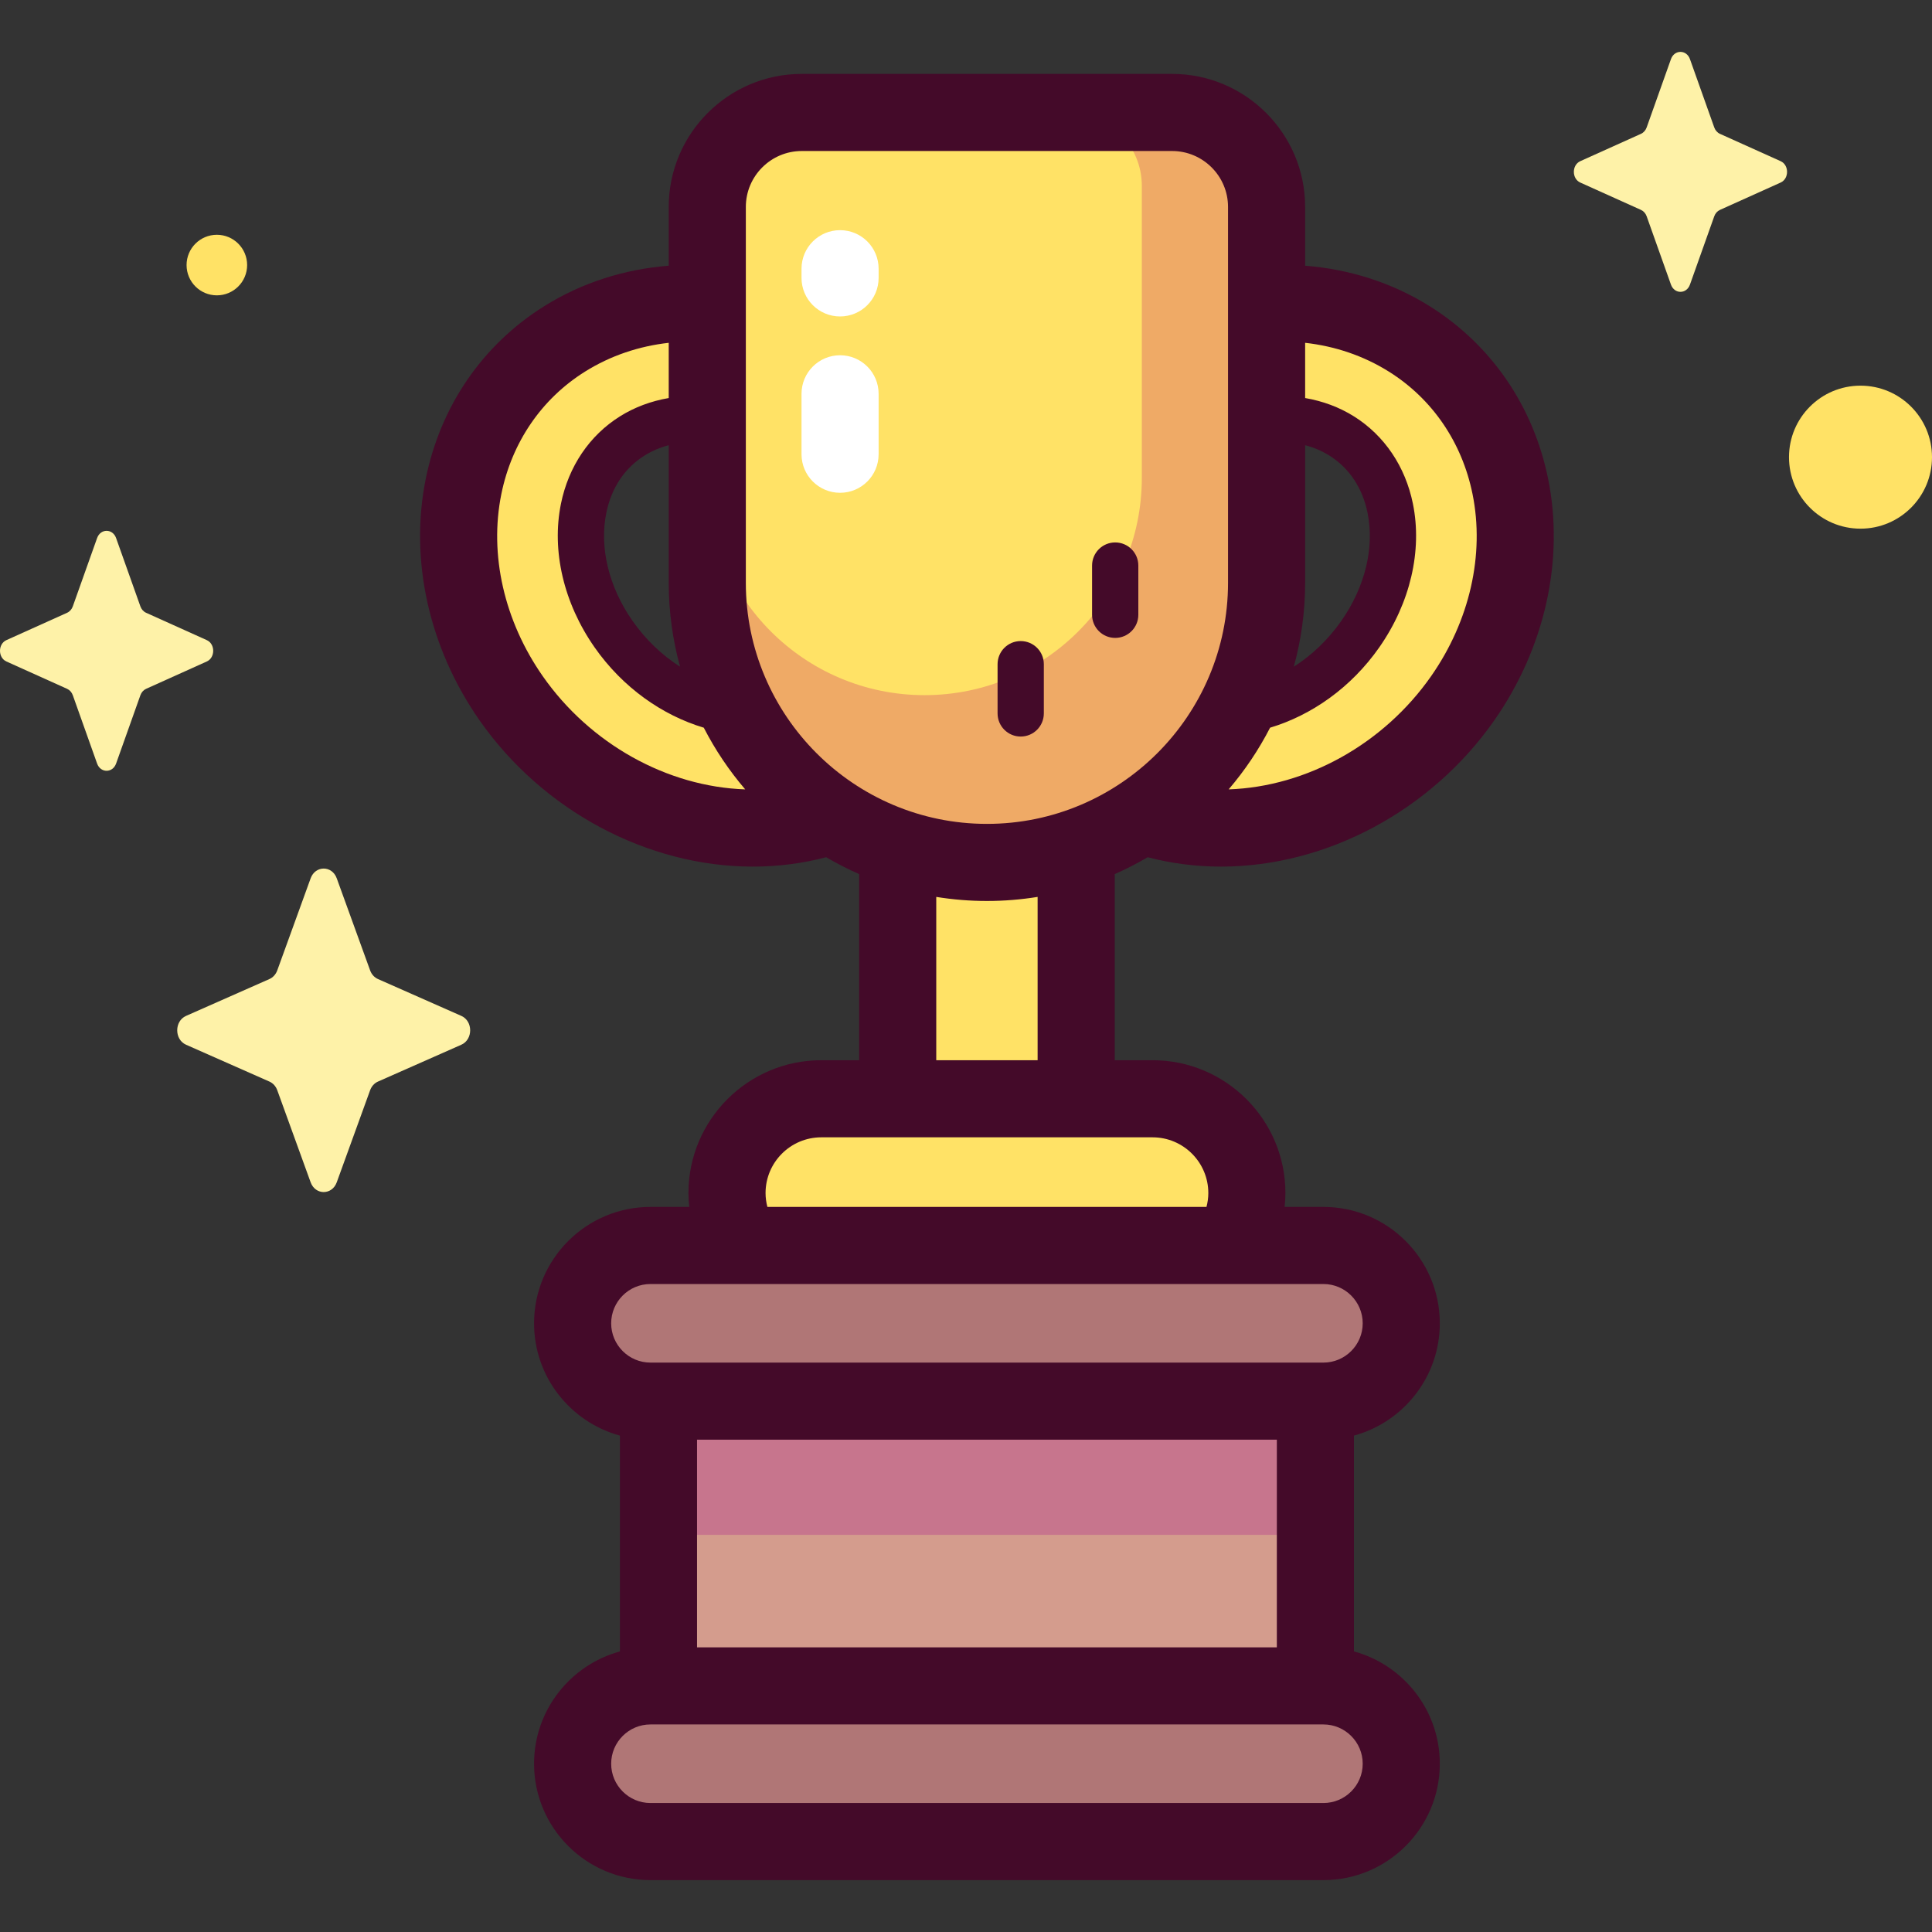 <svg id="Capa_1" enable-background="new 0 0 512 512" height="512" viewBox="0 0 512 512" width="512" xmlns="http://www.w3.org/2000/svg"><rect x="0" y="0" width="512" height="512" fill="#333333" stroke="none"/><g><g><g fill="#ffe266"><path d="m247.617 114.715c-.001 0-.001-.001 0 0-23.136-33.106-67.113-44.263-98.035-24.875-30.92 19.39-37.256 62.098-14.121 95.204 15.432 22.083 40.136 34.401 64.054 34.401 11.939 0 23.684-3.07 33.979-9.527 30.921-19.39 37.257-62.098 14.123-95.203zm-32.081 69.505c-15.964 10.011-39.716 2.748-52.947-16.188-13.233-18.936-11.011-42.485 4.951-52.495 4.867-3.051 10.455-4.497 16.251-4.497 13.214 0 27.499 7.522 36.697 20.686l-.001-.001c13.233 18.936 11.012 42.485-4.951 52.495z"/><path d="m373.514 89.84c-30.922-19.388-74.899-8.231-98.034 24.874 0 0 0 .001-.001.001-23.133 33.105-16.798 75.814 14.122 95.202 10.296 6.457 22.04 9.527 33.979 9.527 23.919 0 48.622-12.317 64.055-34.401 23.134-33.105 16.799-75.814-14.121-95.203zm-13.008 78.192c-13.231 18.935-36.983 26.199-52.947 16.188-15.963-10.01-18.184-33.559-4.952-52.494l-.001.001c9.199-13.164 23.483-20.686 36.697-20.686 5.796 0 11.384 1.446 16.251 4.497 15.964 10.009 18.185 33.558 4.952 52.494z"/><path d="m237.901 205.243h47.295v135.322h-47.295z"/><path d="m305.447 291.185h-87.797c-13.799 0-24.986 11.187-24.986 24.986 0 13.799 11.187 24.986 24.986 24.986h87.797c13.799 0 24.986-11.186 24.986-24.986-.001-13.799-11.187-24.986-24.986-24.986z"/><path d="m261.548 228.554c-40.93 0-74.11-33.18-74.11-74.11v-99.607c0-13.827 11.209-25.035 25.035-25.035h98.149c13.827 0 25.035 11.209 25.035 25.035v99.607c.001 40.93-33.179 74.11-74.109 74.11z"/></g><path d="m310.623 29.802h-27.478c10.742 0 19.451 8.708 19.451 19.451v77.389c0 31.799-25.779 57.579-57.579 57.579-31.8 0-57.579-25.779-57.579-57.579v27.803c0 40.93 33.18 74.11 74.11 74.11 40.93 0 74.11-33.18 74.11-74.11v-99.608c0-13.827-11.209-25.035-25.035-25.035z" fill="#efaa66"/><path d="m174.505 359.549h174.086v102.02h-174.086z" fill="#d49c8d"/><path d="m350.719 488.033h-178.342c-11.393 0-20.628-9.235-20.628-20.628 0-11.392 9.235-20.628 20.628-20.628h178.343c11.392 0 20.628 9.236 20.628 20.628-.001 11.393-9.236 20.628-20.629 20.628z" fill="#b07676"/><path d="m350.719 371.317h-178.342c-11.393 0-20.628-9.236-20.628-20.628 0-11.393 9.235-20.628 20.628-20.628h178.343c11.392 0 20.628 9.235 20.628 20.628-.001 11.393-9.236 20.628-20.629 20.628z" fill="#b07676"/><path d="m172.377 371.317h176.214v35.436h-176.214z" fill="#c7758d"/></g><g><g fill="#440a29"><path d="m410.259 126.854c-3.908-19.237-15.03-35.456-31.318-45.671-10.123-6.347-21.446-9.85-33.067-10.766v-15.58c0-19.438-15.814-35.252-35.252-35.252h-98.149c-19.439 0-35.253 15.814-35.253 35.252v15.578c-11.62.918-22.943 4.421-33.066 10.768-16.288 10.214-27.41 26.433-31.318 45.67-4.366 21.494.828 44.836 14.248 64.043 16.71 23.911 44.463 38.764 72.429 38.764 6.657 0 13.184-.845 19.431-2.486 2.813 1.654 5.729 3.149 8.737 4.474v49.321h-10.031c-19.411 0-35.203 15.792-35.203 35.203 0 1.243.089 2.464.216 3.674h-10.286c-17.008 0-30.845 13.836-30.845 30.845 0 14.21 9.66 26.198 22.756 29.761v57.194c-13.096 3.563-22.756 15.552-22.756 29.761 0 17.008 13.837 30.845 30.845 30.845h178.343c17.008 0 30.845-13.837 30.845-30.845 0-14.21-9.66-26.198-22.756-29.761v-57.194c13.096-3.563 22.756-15.551 22.756-29.761 0-17.008-13.836-30.845-30.845-30.845h-10.286c.128-1.209.216-2.43.216-3.674 0-19.411-15.792-35.203-35.203-35.203h-10.034v-49.321c3.008-1.325 5.923-2.82 8.735-4.473 6.248 1.64 12.775 2.485 19.433 2.485 27.966 0 55.719-14.853 72.43-38.765 13.42-19.206 18.614-42.547 14.248-64.041zm-64.385-8.869c2.294.595 4.445 1.505 6.424 2.746 5.274 3.307 8.774 8.565 10.123 15.202 1.866 9.187-.664 19.606-6.94 28.589-3.526 5.046-7.881 9.145-12.605 12.162 1.941-7.091 2.998-14.542 2.998-22.24zm-148.22-63.148c0-8.17 6.648-14.818 14.819-14.818h98.149c8.17 0 14.818 6.648 14.818 14.818v99.607c0 35.231-28.663 63.893-63.893 63.893s-63.893-28.663-63.893-63.893zm-17.437 121.838c-4.722-3.017-9.078-7.11-12.603-12.153-6.276-8.983-8.805-19.403-6.939-28.59 1.349-6.638 4.849-11.894 10.121-15.2 1.98-1.241 4.131-2.152 6.425-2.746v36.458c0 7.694 1.056 15.143 2.996 22.231zm-36.381 2.517c-10.232-14.642-14.231-32.236-10.974-48.271 2.783-13.699 10.649-25.216 22.148-32.426 6.811-4.27 14.381-6.771 22.21-7.648v14.637c-4.657.797-9.052 2.424-12.938 4.86-8.071 5.06-13.619 13.282-15.623 23.147-2.531 12.462.714 26.331 8.905 38.052 7.466 10.685 17.974 18.02 28.947 21.303 3.023 5.883 6.713 11.363 10.977 16.345-20.71-.698-41.114-12.058-53.652-29.999zm40.886 257.369v-55.027h153.653v55.027zm165.997 41.256h-178.342c-5.741 0-10.411-4.67-10.411-10.411s4.67-10.411 10.411-10.411h178.343c5.741 0 10.411 4.67 10.411 10.411 0 5.74-4.671 10.411-10.412 10.411zm10.412-127.127c0 5.741-4.67 10.411-10.411 10.411h-178.343c-5.741 0-10.411-4.67-10.411-10.411s4.67-10.411 10.411-10.411h178.343c5.74-.001 10.411 4.67 10.411 10.411zm-40.915-34.519c0 1.271-.18 2.497-.485 3.674h-116.366c-.305-1.176-.485-2.403-.485-3.674 0-8.143 6.626-14.769 14.769-14.769h87.797c8.144 0 14.77 6.626 14.77 14.769zm-45.237-35.203h-26.862v-43.279c4.376.703 8.859 1.081 13.43 1.081 4.572 0 9.055-.378 13.431-1.081v43.279zm104.282-101.777c-12.539 17.942-32.945 29.301-53.655 30.001 4.264-4.982 7.955-10.463 10.978-16.346 10.973-3.284 21.482-10.619 28.947-21.302 8.19-11.72 11.436-25.59 8.906-38.051-2.004-9.866-7.553-18.087-15.625-23.149-3.884-2.435-8.279-4.062-12.936-4.859v-14.637c7.829.877 15.401 3.377 22.211 7.647 11.5 7.212 19.366 18.728 22.148 32.427 3.256 16.035-.743 33.629-10.974 48.269z"/><path d="m270.497 195.193c3.385 0 6.13-2.745 6.13-6.13v-13.044c0-3.385-2.745-6.13-6.13-6.13s-6.13 2.745-6.13 6.13v13.044c0 3.385 2.745 6.13 6.13 6.13z"/><path d="m295.54 169.053c3.385 0 6.13-2.745 6.13-6.13v-13.044c0-3.385-2.745-6.13-6.13-6.13s-6.13 2.745-6.13 6.13v13.044c0 3.386 2.745 6.13 6.13 6.13z"/></g><path d="m222.627 130.595c-5.642 0-10.217-4.575-10.217-10.217v-16.018c0-5.642 4.575-10.217 10.217-10.217s10.217 4.574 10.217 10.217v16.018c0 5.643-4.575 10.217-10.217 10.217z" fill="#fff"/><path d="m222.627 83.866c-5.642 0-10.217-4.575-10.217-10.217v-2.437c0-5.642 4.575-10.217 10.217-10.217s10.217 4.575 10.217 10.217v2.437c0 5.642-4.575 10.217-10.217 10.217z" fill="#fff"/></g><g><path d="m512 121.153c0 10.465-8.484 18.949-18.949 18.949s-18.949-8.484-18.949-18.949 8.484-18.949 18.949-18.949 18.949 8.484 18.949 18.949z" fill="#ffe266"/><circle cx="57.468" cy="70.244" fill="#ffe266" r="8.025"/><g fill="#fef2a8"><path d="m30.767 142.592 6.437 18.1c.276.775.821 1.389 1.51 1.699l16.082 7.245c2.272 1.024 2.272 4.644 0 5.667l-16.082 7.245c-.689.31-1.234.924-1.51 1.699l-6.437 18.1c-.91 2.557-4.126 2.557-5.035 0l-6.437-18.1c-.276-.775-.821-1.389-1.51-1.699l-16.081-7.245c-2.272-1.024-2.272-4.643 0-5.667l16.081-7.245c.689-.31 1.234-.924 1.51-1.699l6.437-18.1c.91-2.557 4.126-2.557 5.035 0z"/><path d="m447.856 15.668 6.437 18.1c.275.775.821 1.389 1.51 1.699l16.082 7.245c2.272 1.024 2.272 4.643 0 5.667l-16.082 7.245c-.689.31-1.234.924-1.51 1.699l-6.437 18.1c-.909 2.557-4.126 2.557-5.035 0l-6.437-18.1c-.276-.775-.821-1.389-1.51-1.699l-16.081-7.245c-2.272-1.024-2.272-4.643 0-5.667l16.081-7.245c.689-.31 1.234-.924 1.51-1.699l6.437-18.1c.91-2.557 4.126-2.557 5.035 0z"/><path d="m89.242 232.764 8.845 24.401c.379 1.045 1.128 1.873 2.075 2.291l22.097 9.767c3.122 1.38 3.122 6.26 0 7.64l-22.097 9.767c-.946.418-1.696 1.246-2.075 2.291l-8.845 24.401c-1.25 3.447-5.669 3.447-6.919 0l-8.845-24.401c-.379-1.045-1.128-1.873-2.075-2.291l-22.097-9.767c-3.122-1.38-3.122-6.26 0-7.64l22.097-9.767c.946-.418 1.696-1.246 2.075-2.291l8.845-24.401c1.25-3.448 5.669-3.448 6.919 0z"/></g></g></g></svg>